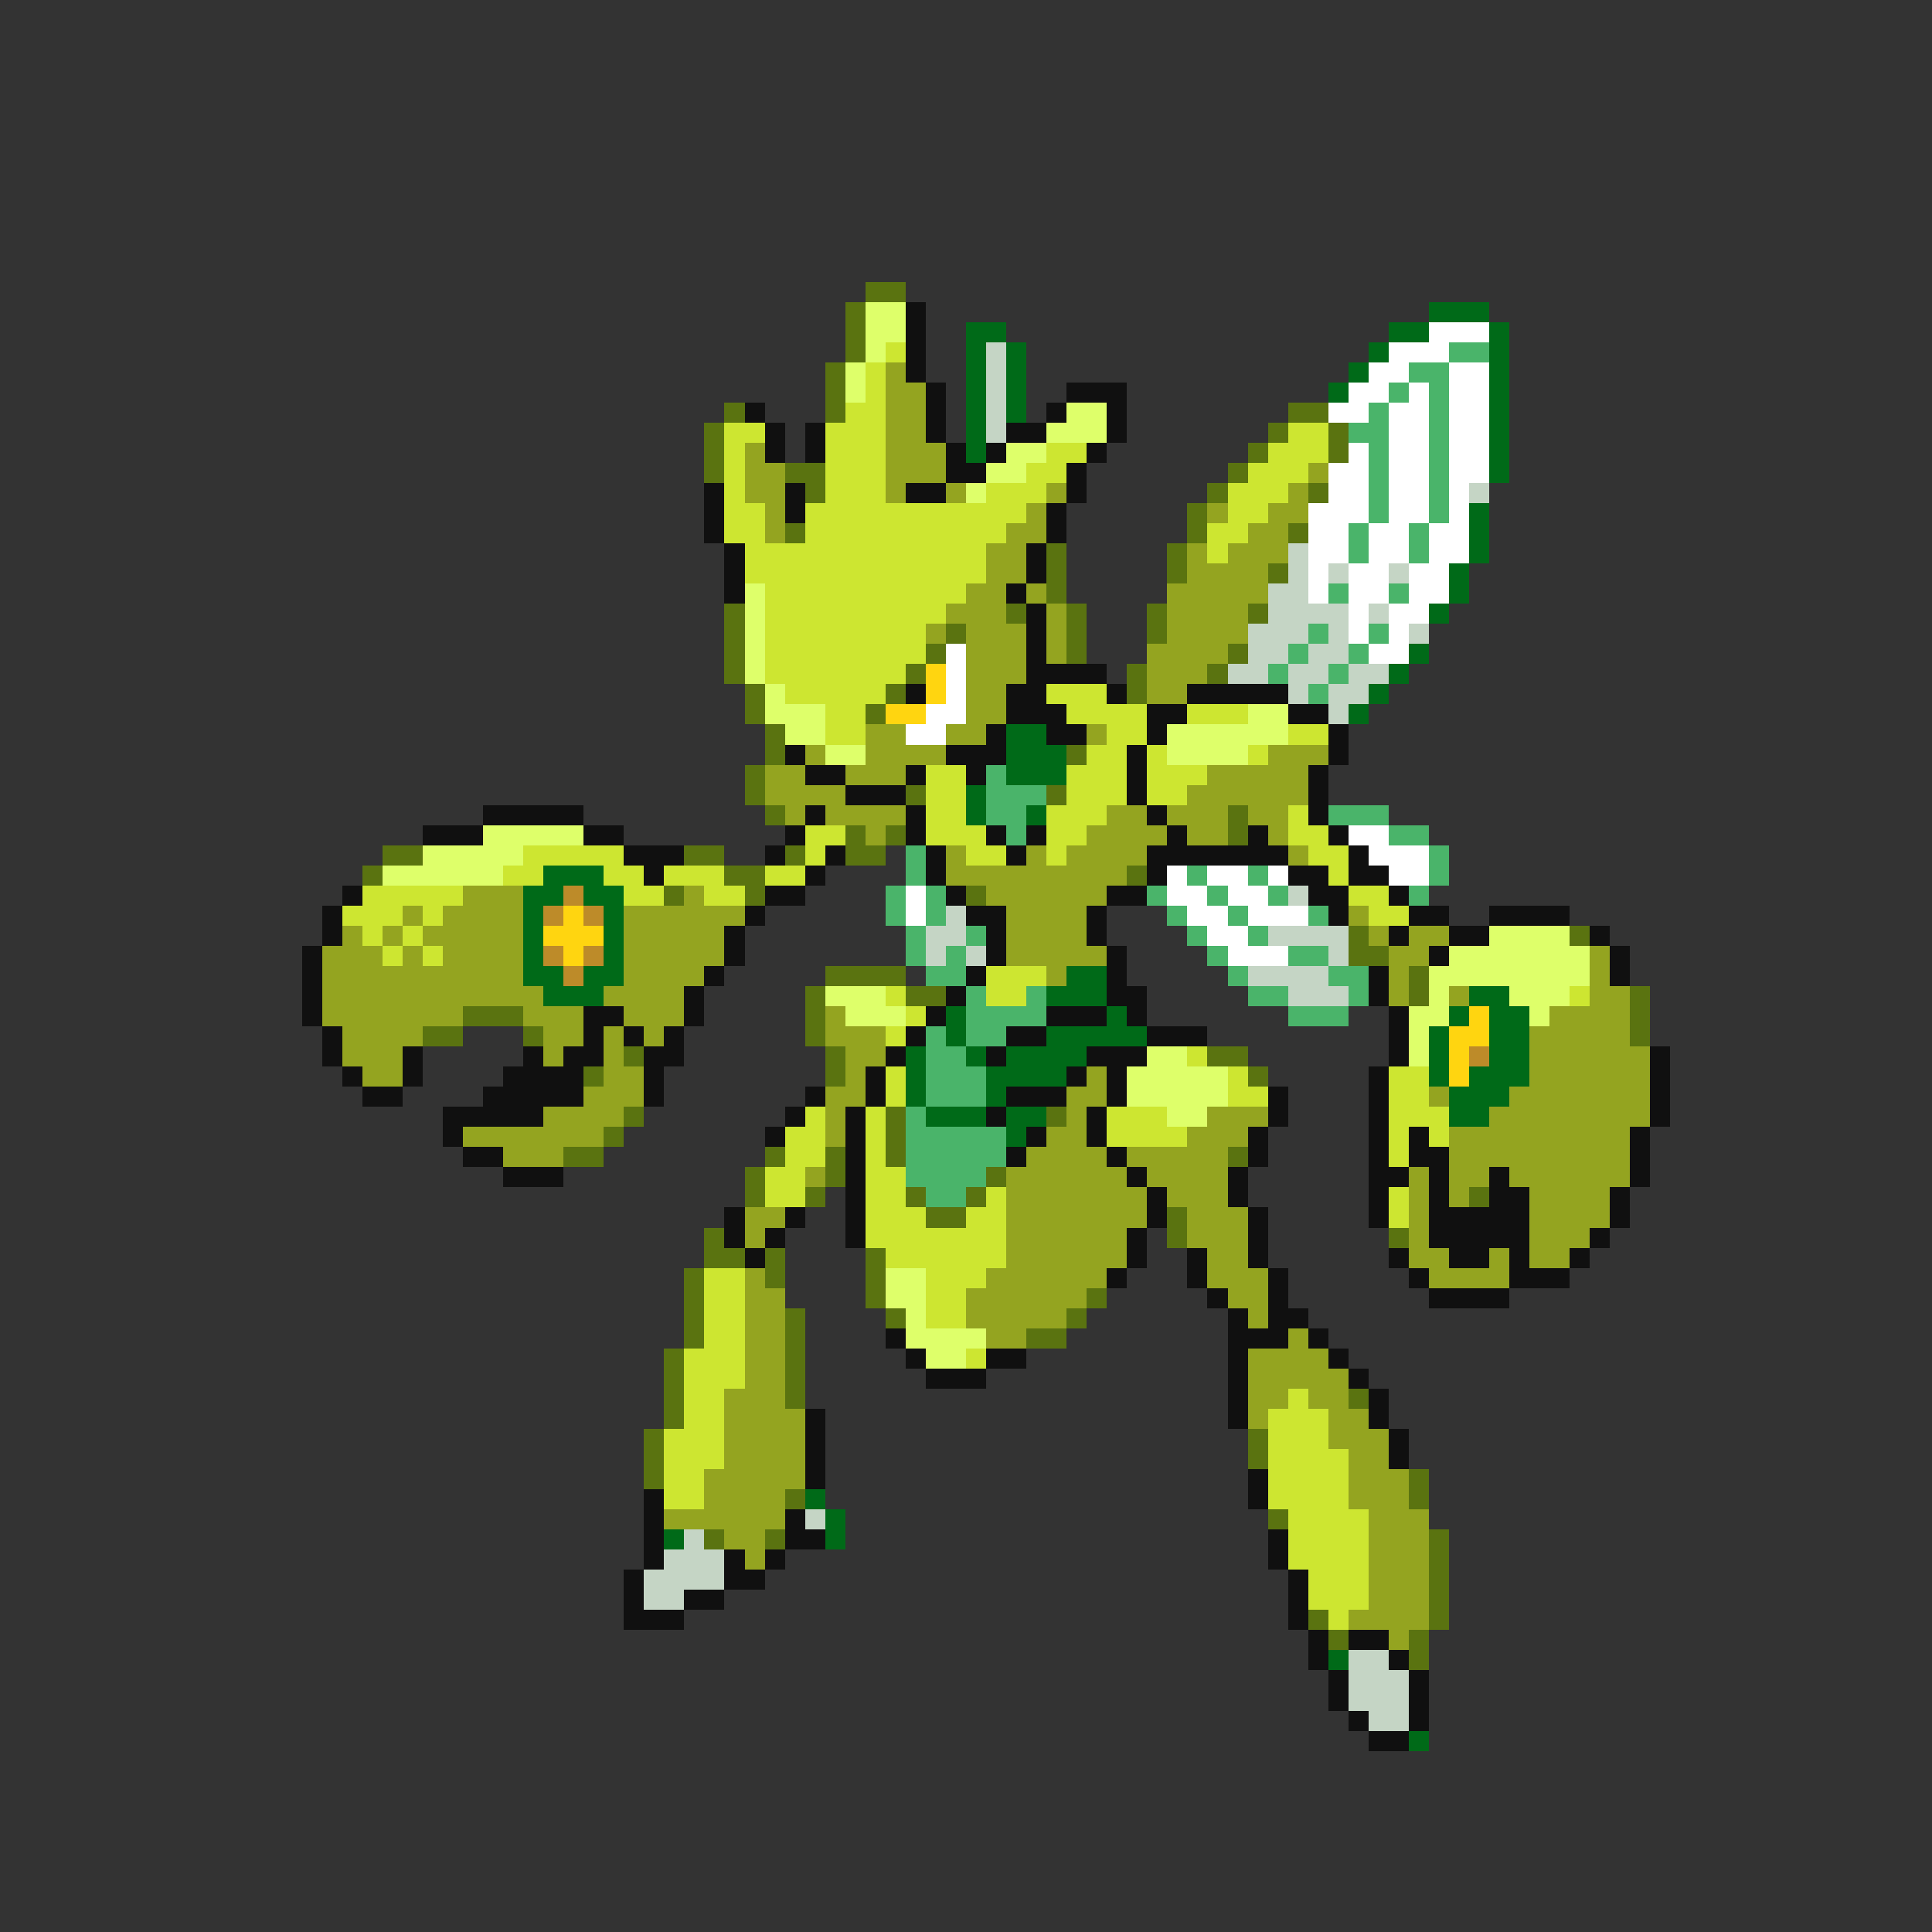 <svg xmlns="http://www.w3.org/2000/svg" viewBox="0 -0.5 96 96" shape-rendering="crispEdges">
<rect x="0" y="-0.5" width="96" height="96" fill="#333333" stroke="none"/>
<path stroke="#5a7310" d="M43 14h2M42 15h1M42 16h1M42 17h1M41 18h1M41 19h1M36 20h1M41 20h1M64 20h2M35 21h1M63 21h1M66 21h1M35 22h1M62 22h1M66 22h1M35 23h1M39 23h2M61 23h1M40 24h1M60 24h1M65 24h1M59 25h1M39 26h1M59 26h1M64 26h1M52 27h1M58 27h1M52 28h1M58 28h1M63 28h1M52 29h1M36 30h1M50 30h1M53 30h1M57 30h1M62 30h1M36 31h1M47 31h1M53 31h1M57 31h1M36 32h1M46 32h1M53 32h1M61 32h1M36 33h1M45 33h1M56 33h1M60 33h1M37 34h1M44 34h1M56 34h1M37 35h1M43 35h1M38 36h1M38 37h1M53 37h1M37 38h1M37 39h1M45 39h1M52 39h1M38 40h1M61 40h1M42 41h1M44 41h1M61 41h1M19 42h2M34 42h2M39 42h1M42 42h2M18 43h1M36 43h2M56 43h1M33 44h1M37 44h1M48 44h1M67 46h1M78 46h1M67 47h2M41 48h4M70 48h1M40 49h1M45 49h2M70 49h1M81 49h1M23 50h3M40 50h1M81 50h1M21 51h2M26 51h1M40 51h1M81 51h1M31 52h1M41 52h1M60 52h2M29 53h1M41 53h1M62 53h1M31 55h1M44 55h1M52 55h1M30 56h1M44 56h1M28 57h2M38 57h1M41 57h1M44 57h1M61 57h1M37 58h1M41 58h1M49 58h1M37 59h1M40 59h1M45 59h1M48 59h1M73 59h1M46 60h2M58 60h1M35 61h1M58 61h1M69 61h1M35 62h2M38 62h1M43 62h1M34 63h1M38 63h1M43 63h1M34 64h1M43 64h1M54 64h1M34 65h1M39 65h1M44 65h1M53 65h1M34 66h1M39 66h1M51 66h2M33 67h1M39 67h1M33 68h1M39 68h1M33 69h1M39 69h1M67 69h1M33 70h1M32 71h1M62 71h1M32 72h1M62 72h1M32 73h1M70 73h1M39 74h1M70 74h1M63 75h1M35 76h1M38 76h1M71 76h1M71 77h1M71 78h1M71 79h1M65 80h1M71 80h1M66 81h1M70 81h1M70 82h1" />
<path stroke="#deff6a" d="M43 15h2M43 16h2M43 17h1M42 18h1M42 19h1M53 20h2M52 21h3M50 22h2M49 23h2M48 24h1M37 29h1M37 30h1M37 31h1M37 32h1M37 33h1M38 34h1M38 35h3M62 35h2M39 36h2M58 36h6M41 37h2M58 37h4M24 41h5M21 42h5M19 43h6M74 46h4M72 47h7M71 48h8M41 49h3M71 49h1M75 49h3M42 50h3M70 50h2M76 50h1M70 51h1M57 52h2M70 52h1M56 53h5M56 54h5M58 55h2M44 63h2M44 64h2M45 65h1M45 66h4M46 67h2" />
<path stroke="#101010" d="M45 15h1M45 16h1M45 17h1M45 18h1M46 19h1M53 19h3M37 20h1M46 20h1M52 20h1M55 20h1M38 21h1M40 21h1M46 21h1M50 21h2M55 21h1M38 22h1M40 22h1M47 22h1M49 22h1M54 22h1M47 23h2M53 23h1M35 24h1M39 24h1M45 24h2M53 24h1M35 25h1M39 25h1M52 25h1M35 26h1M52 26h1M36 27h1M51 27h1M36 28h1M51 28h1M36 29h1M50 29h1M51 30h1M51 31h1M51 32h1M51 33h4M45 34h1M50 34h2M55 34h1M59 34h5M50 35h3M57 35h2M64 35h2M49 36h1M52 36h2M57 36h1M66 36h1M39 37h1M47 37h3M56 37h1M66 37h1M40 38h2M45 38h1M48 38h1M56 38h1M65 38h1M42 39h3M56 39h1M65 39h1M24 40h5M40 40h1M45 40h1M57 40h1M65 40h1M21 41h3M29 41h2M39 41h1M45 41h1M49 41h1M51 41h1M58 41h1M62 41h1M66 41h1M31 42h3M38 42h1M41 42h1M46 42h1M50 42h1M57 42h7M67 42h1M32 43h1M40 43h1M46 43h1M57 43h1M64 43h2M67 43h2M17 44h1M38 44h2M47 44h1M55 44h2M65 44h2M69 44h1M16 45h1M37 45h1M48 45h2M54 45h1M66 45h1M70 45h2M74 45h4M16 46h1M36 46h1M49 46h1M54 46h1M69 46h1M72 46h2M79 46h1M15 47h1M36 47h1M49 47h1M55 47h1M71 47h1M80 47h1M15 48h1M35 48h1M48 48h1M55 48h1M68 48h1M80 48h1M15 49h1M34 49h1M47 49h1M55 49h2M68 49h1M15 50h1M29 50h2M34 50h1M46 50h1M52 50h3M56 50h1M69 50h1M16 51h1M29 51h1M31 51h1M33 51h1M45 51h1M50 51h2M57 51h3M69 51h1M16 52h1M20 52h1M26 52h1M28 52h2M32 52h2M44 52h1M49 52h1M54 52h3M69 52h1M82 52h1M17 53h1M20 53h1M25 53h4M32 53h1M43 53h1M53 53h1M55 53h1M68 53h1M82 53h1M18 54h2M24 54h5M32 54h1M40 54h1M43 54h1M50 54h3M55 54h1M63 54h1M68 54h1M82 54h1M22 55h5M39 55h1M42 55h1M49 55h1M54 55h1M63 55h1M68 55h1M82 55h1M22 56h1M38 56h1M42 56h1M51 56h1M54 56h1M62 56h1M68 56h1M70 56h1M81 56h1M23 57h2M42 57h1M50 57h1M55 57h1M62 57h1M68 57h1M70 57h2M81 57h1M25 58h3M42 58h1M56 58h1M61 58h1M68 58h2M71 58h1M74 58h1M81 58h1M42 59h1M57 59h1M61 59h1M68 59h1M71 59h1M74 59h2M80 59h1M36 60h1M39 60h1M42 60h1M57 60h1M62 60h1M68 60h1M71 60h5M80 60h1M36 61h1M38 61h1M42 61h1M56 61h1M62 61h1M71 61h5M79 61h1M37 62h1M56 62h1M59 62h1M62 62h1M69 62h1M72 62h2M75 62h1M78 62h1M55 63h1M59 63h1M63 63h1M70 63h1M75 63h3M60 64h1M63 64h1M71 64h4M61 65h1M63 65h2M44 66h1M61 66h3M65 66h1M45 67h1M49 67h2M61 67h1M66 67h1M46 68h3M61 68h1M67 68h1M61 69h1M68 69h1M40 70h1M61 70h1M68 70h1M40 71h1M69 71h1M40 72h1M69 72h1M40 73h1M62 73h1M32 74h1M62 74h1M32 75h1M39 75h1M32 76h1M39 76h2M63 76h1M32 77h1M36 77h1M38 77h1M63 77h1M31 78h1M36 78h2M64 78h1M31 79h1M34 79h2M64 79h1M31 80h3M64 80h1M65 81h1M67 81h2M65 82h1M69 82h1M66 83h1M70 83h1M66 84h1M70 84h1M67 85h1M70 85h1M68 86h2" />
<path stroke="#006a18" d="M71 15h3M48 16h2M69 16h2M74 16h1M48 17h1M50 17h1M68 17h1M74 17h1M48 18h1M50 18h1M67 18h1M74 18h1M48 19h1M50 19h1M66 19h1M74 19h1M48 20h1M50 20h1M74 20h1M48 21h1M74 21h1M48 22h1M74 22h1M74 23h1M73 25h1M73 26h1M73 27h1M72 28h1M72 29h1M71 30h1M70 32h1M69 33h1M68 34h1M67 35h1M50 36h2M50 37h3M50 38h3M48 39h1M48 40h1M51 40h1M27 43h3M26 44h2M29 44h2M26 45h1M30 45h1M26 46h1M30 46h1M26 47h1M30 47h1M26 48h2M29 48h2M53 48h2M27 49h3M52 49h3M73 49h2M47 50h1M55 50h1M72 50h1M74 50h2M47 51h1M52 51h5M71 51h1M74 51h2M45 52h1M48 52h1M50 52h4M71 52h1M74 52h2M45 53h1M49 53h4M71 53h1M73 53h3M45 54h1M49 54h1M72 54h3M46 55h3M50 55h2M72 55h2M50 56h1M40 74h1M41 75h1M33 76h1M41 76h1M66 82h1M70 86h1" />
<path stroke="#ffffff" d="M71 16h3M69 17h3M68 18h2M72 18h2M67 19h2M70 19h1M72 19h2M66 20h2M69 20h2M72 20h2M69 21h2M72 21h2M67 22h1M69 22h2M72 22h2M66 23h2M69 23h2M72 23h2M66 24h2M69 24h2M72 24h1M65 25h3M69 25h2M72 25h1M65 26h2M68 26h2M71 26h2M65 27h2M68 27h2M71 27h2M65 28h1M67 28h2M70 28h2M65 29h1M67 29h2M70 29h2M67 30h1M69 30h2M67 31h1M69 31h1M47 32h1M68 32h2M47 33h1M47 34h1M46 35h2M45 36h2M67 41h2M68 42h3M58 43h1M60 43h2M63 43h1M69 43h2M45 44h1M58 44h2M61 44h2M45 45h1M59 45h2M62 45h3M60 46h2M61 47h3" />
<path stroke="#cde631" d="M44 17h1M43 18h1M43 19h1M42 20h2M36 21h2M41 21h3M64 21h2M36 22h1M41 22h3M52 22h2M63 22h3M36 23h1M41 23h3M51 23h2M62 23h3M36 24h1M41 24h3M49 24h3M61 24h3M36 25h2M40 25h11M61 25h2M36 26h2M40 26h10M60 26h2M37 27h12M60 27h1M37 28h12M38 29h10M38 30h9M38 31h8M38 32h8M38 33h7M39 34h5M52 34h3M41 35h2M53 35h4M59 35h3M41 36h2M55 36h2M64 36h2M54 37h2M57 37h1M62 37h1M46 38h2M53 38h3M57 38h3M46 39h2M53 39h3M57 39h2M46 40h2M52 40h3M64 40h1M40 41h2M46 41h3M52 41h2M64 41h2M26 42h5M40 42h1M48 42h2M52 42h1M65 42h2M25 43h2M30 43h2M33 43h3M38 43h2M66 43h1M18 44h5M31 44h2M35 44h2M67 44h2M17 45h3M21 45h1M68 45h2M18 46h1M20 46h1M19 47h1M21 47h1M49 48h3M44 49h1M49 49h2M78 49h1M45 50h1M44 51h1M59 52h1M44 53h1M61 53h1M69 53h2M44 54h1M61 54h2M69 54h2M40 55h1M43 55h1M55 55h3M69 55h3M39 56h2M43 56h1M55 56h4M69 56h1M71 56h1M39 57h2M43 57h1M69 57h1M38 58h2M43 58h2M38 59h2M43 59h2M49 59h1M69 59h1M43 60h3M48 60h2M69 60h1M43 61h7M44 62h6M35 63h2M46 63h3M35 64h2M46 64h2M35 65h2M46 65h2M35 66h2M34 67h3M48 67h1M34 68h3M34 69h2M64 69h1M34 70h2M63 70h3M33 71h3M63 71h3M33 72h3M63 72h4M33 73h2M63 73h4M33 74h2M63 74h4M64 75h4M64 76h4M64 77h4M65 78h3M65 79h3M66 80h1" />
<path stroke="#c5d5c5" d="M49 17h1M49 18h1M49 19h1M49 20h1M49 21h1M73 24h1M64 27h1M64 28h1M66 28h1M69 28h1M63 29h2M63 30h4M68 30h1M62 31h3M66 31h1M70 31h1M62 32h2M65 32h2M61 33h2M64 33h2M67 33h2M64 34h1M66 34h2M66 35h1M64 44h1M47 45h1M46 46h2M63 46h4M46 47h1M48 47h1M66 47h1M62 48h4M64 49h3M40 75h1M34 76h1M33 77h3M32 78h4M32 79h2M67 82h2M67 83h3M67 84h3M68 85h2" />
<path stroke="#4ab46a" d="M72 17h2M70 18h2M69 19h1M71 19h1M68 20h1M71 20h1M67 21h2M71 21h1M68 22h1M71 22h1M68 23h1M71 23h1M68 24h1M71 24h1M68 25h1M71 25h1M67 26h1M70 26h1M67 27h1M70 27h1M66 29h1M69 29h1M65 31h1M68 31h1M64 32h1M67 32h1M63 33h1M66 33h1M65 34h1M49 38h1M49 39h3M49 40h2M66 40h3M50 41h1M69 41h2M45 42h1M71 42h1M45 43h1M59 43h1M62 43h1M71 43h1M44 44h1M46 44h1M57 44h1M60 44h1M63 44h1M70 44h1M44 45h1M46 45h1M58 45h1M61 45h1M65 45h1M45 46h1M48 46h1M59 46h1M62 46h1M45 47h1M47 47h1M60 47h1M64 47h2M46 48h2M61 48h1M66 48h2M48 49h1M51 49h1M62 49h2M67 49h1M48 50h4M64 50h3M46 51h1M48 51h2M46 52h2M46 53h3M46 54h3M45 55h1M45 56h5M45 57h5M45 58h4M46 59h2" />
<path stroke="#94a420" d="M44 18h1M44 19h2M44 20h2M44 21h2M37 22h1M44 22h3M37 23h2M44 23h3M65 23h1M37 24h2M44 24h1M47 24h1M52 24h1M64 24h1M38 25h1M51 25h1M60 25h1M63 25h2M38 26h1M50 26h2M62 26h2M49 27h2M59 27h1M61 27h3M49 28h2M59 28h4M48 29h2M51 29h1M58 29h5M47 30h3M52 30h1M58 30h4M46 31h1M48 31h3M52 31h1M58 31h4M48 32h3M52 32h1M57 32h4M48 33h3M57 33h3M48 34h2M57 34h2M48 35h2M43 36h2M47 36h2M54 36h1M40 37h1M43 37h4M63 37h3M38 38h2M42 38h3M60 38h5M38 39h4M59 39h6M39 40h1M41 40h4M55 40h2M58 40h3M62 40h2M43 41h1M54 41h4M59 41h2M63 41h1M47 42h1M51 42h1M53 42h4M64 42h1M47 43h9M23 44h3M34 44h1M49 44h6M20 45h1M22 45h4M31 45h6M50 45h4M67 45h1M17 46h1M19 46h1M21 46h5M31 46h5M50 46h4M68 46h1M70 46h2M16 47h3M20 47h1M22 47h4M31 47h5M50 47h5M69 47h2M79 47h1M16 48h10M31 48h4M52 48h1M69 48h1M79 48h1M16 49h11M30 49h4M69 49h1M72 49h1M79 49h2M16 50h7M26 50h3M31 50h3M41 50h1M77 50h4M17 51h4M27 51h2M30 51h1M32 51h1M41 51h3M76 51h5M17 52h3M27 52h1M30 52h1M42 52h2M76 52h6M18 53h2M30 53h2M42 53h1M54 53h1M76 53h6M29 54h3M41 54h2M53 54h2M71 54h1M75 54h7M27 55h4M41 55h1M53 55h1M60 55h3M74 55h8M23 56h7M41 56h1M52 56h2M59 56h3M72 56h9M25 57h3M51 57h4M56 57h5M72 57h9M40 58h1M50 58h6M57 58h4M70 58h1M72 58h2M75 58h6M50 59h7M58 59h3M70 59h1M72 59h1M76 59h4M37 60h2M50 60h7M59 60h3M70 60h1M76 60h4M37 61h1M50 61h6M59 61h3M70 61h1M76 61h3M50 62h6M60 62h2M70 62h2M74 62h1M76 62h2M37 63h1M49 63h6M60 63h3M71 63h4M37 64h2M48 64h6M61 64h2M37 65h2M48 65h5M62 65h1M37 66h2M49 66h2M64 66h1M37 67h2M62 67h4M37 68h2M62 68h5M36 69h3M62 69h2M65 69h2M36 70h4M62 70h1M66 70h2M36 71h4M66 71h3M36 72h4M67 72h2M35 73h5M67 73h3M35 74h4M67 74h3M33 75h6M68 75h3M36 76h2M68 76h3M37 77h1M68 77h3M68 78h3M68 79h3M67 80h4M69 81h1" />
<path stroke="#ffd510" d="M46 33h1M46 34h1M44 35h2M28 45h1M27 46h3M28 47h1M73 50h1M72 51h2M72 52h1M72 53h1" />
<path stroke="#bd8b29" d="M28 44h1M27 45h1M29 45h1M27 47h1M29 47h1M28 48h1M73 52h1" />
</svg>